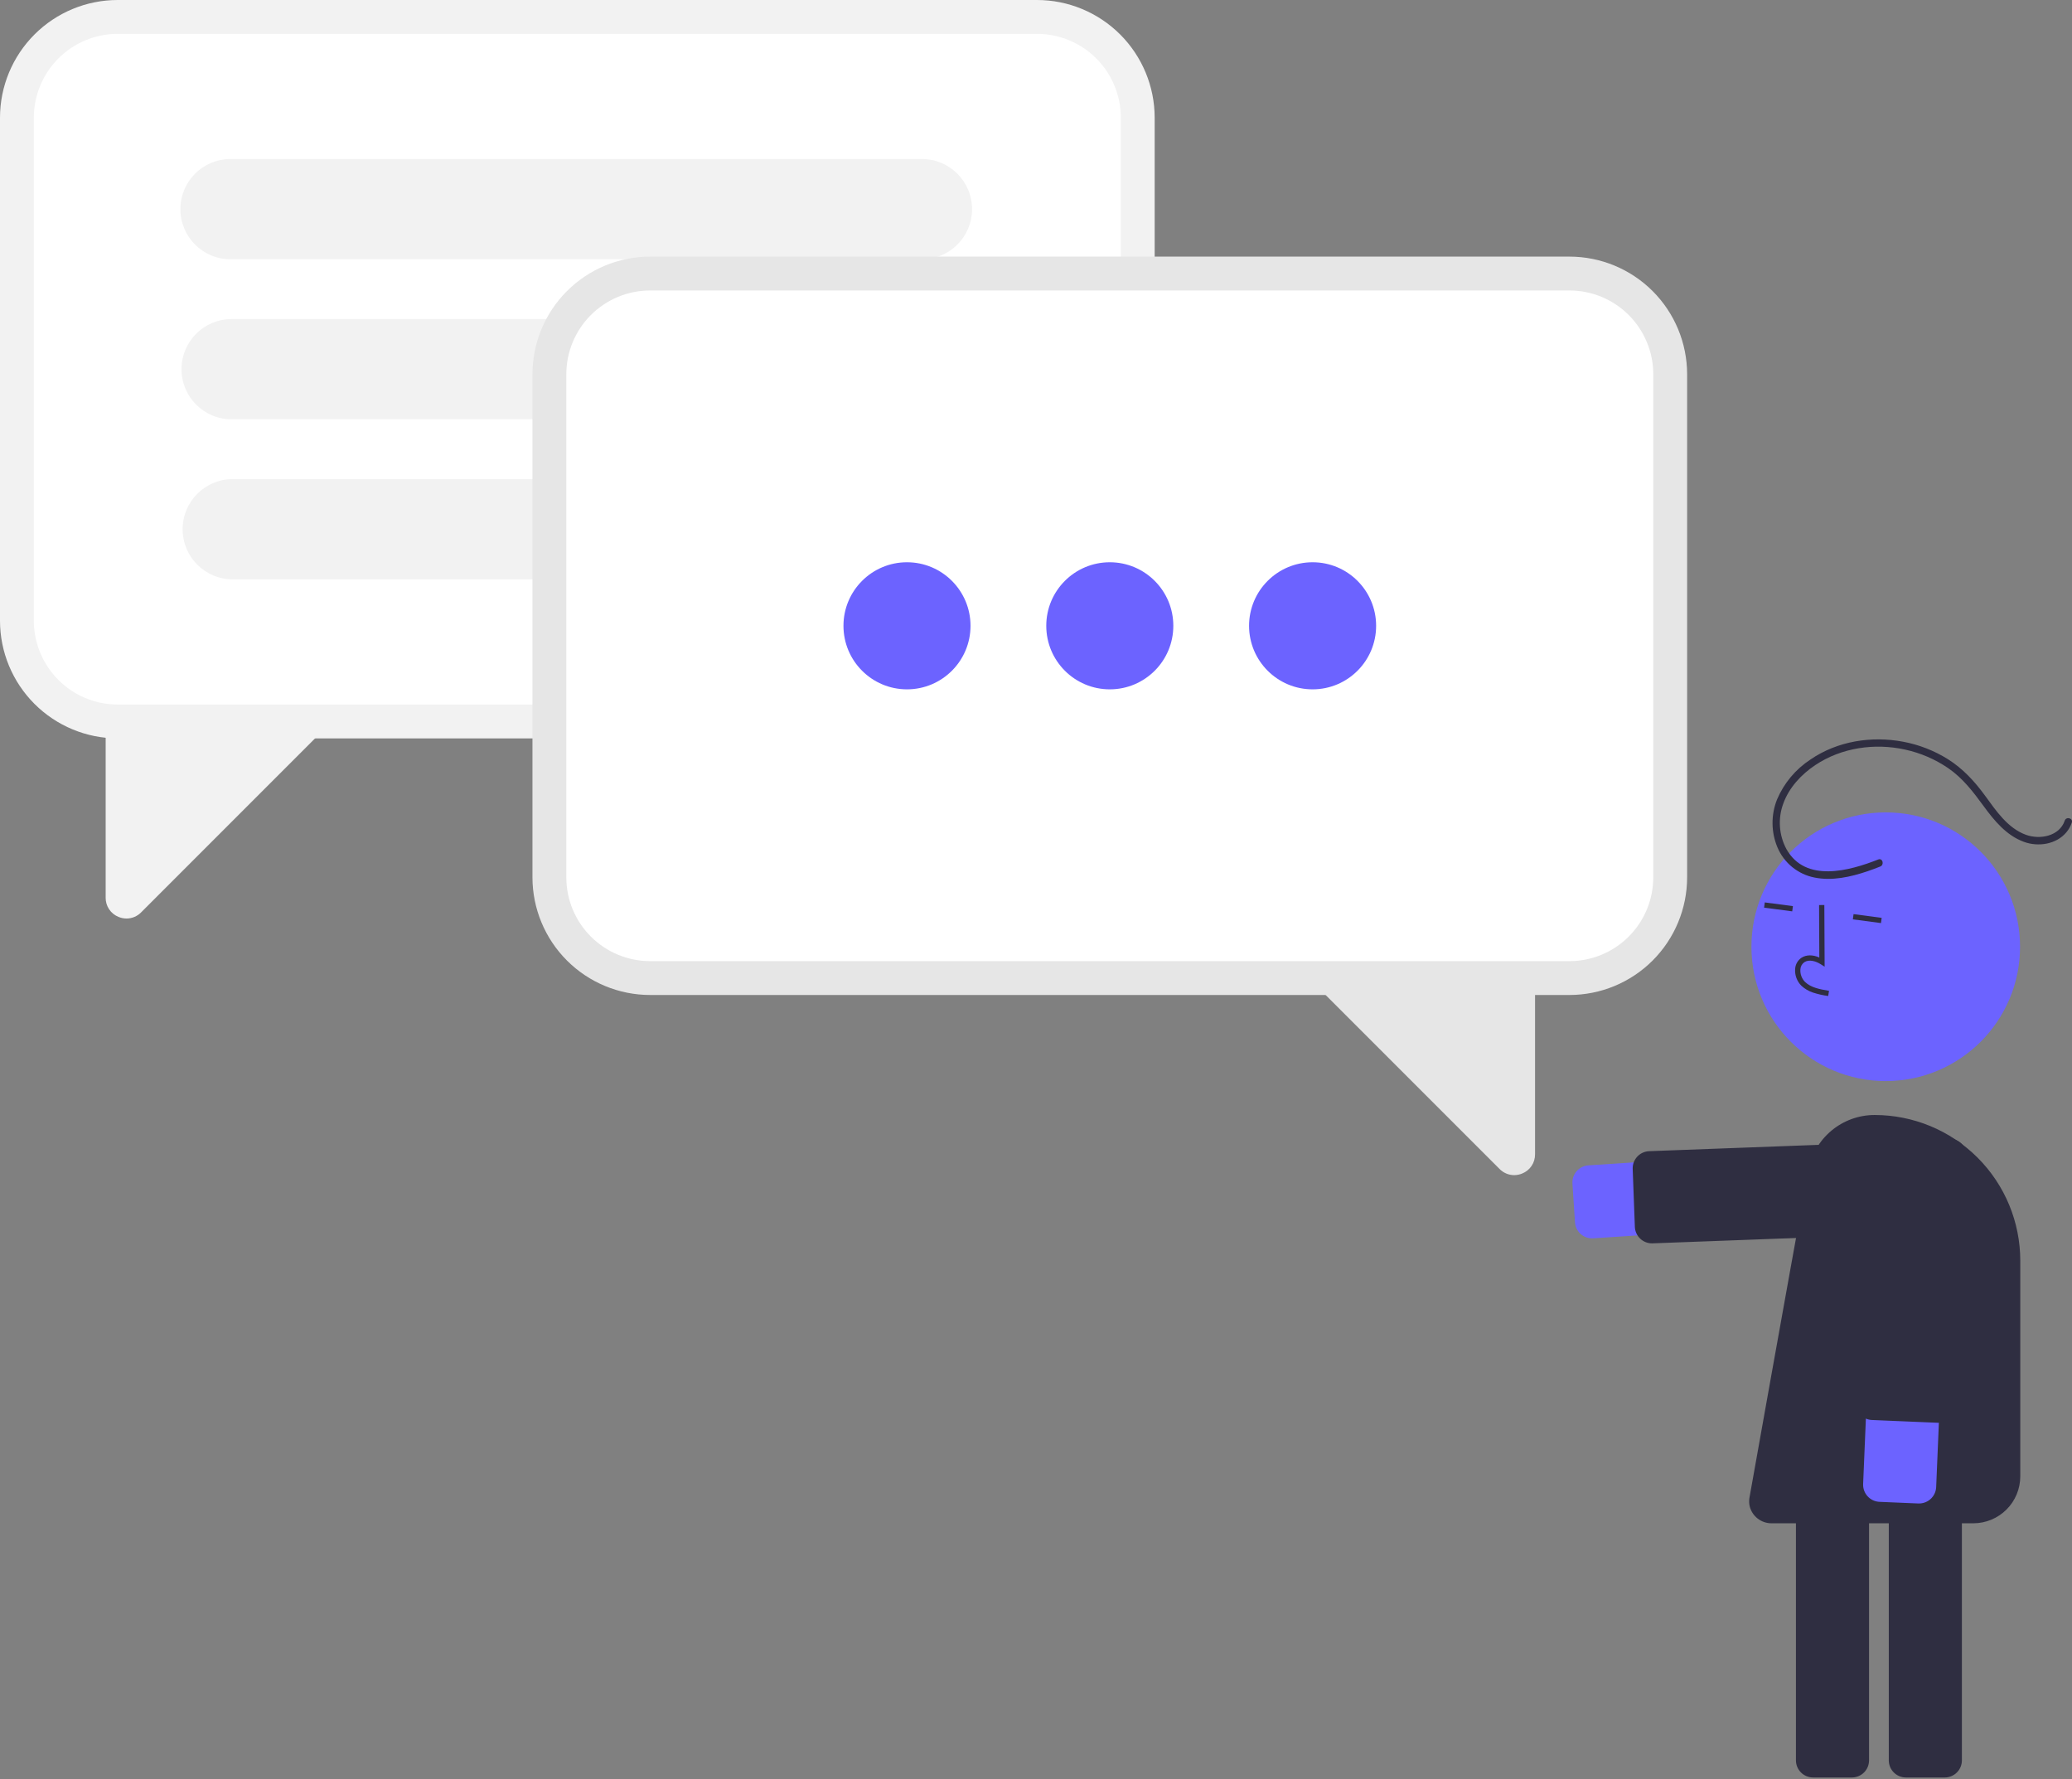 <svg width="848" height="728" viewBox="0 0 848 728" fill="none" xmlns="http://www.w3.org/2000/svg">
<rect x="0" y="0" width="848" height="728" fill="#808080" stroke="none"/>
<g id="contact" clip-path="url(#clip0)">
<g id="Hand">
<path id="Vector" d="M651.568 506.704C649.791 506.701 648.082 506.023 646.786 504.808C645.49 503.592 644.704 501.929 644.588 500.156L643.549 484.282C643.427 482.428 644.047 480.602 645.272 479.205C646.497 477.808 648.227 476.955 650.081 476.834L774.445 468.689C776.406 468.559 778.374 468.817 780.235 469.448C782.097 470.079 783.816 471.07 785.294 472.365C786.772 473.661 787.981 475.235 788.85 476.998C789.72 478.761 790.234 480.677 790.362 482.639C790.49 484.6 790.231 486.567 789.599 488.429C788.967 490.29 787.974 492.008 786.677 493.485C785.38 494.962 783.805 496.169 782.042 497.038C780.278 497.906 778.361 498.418 776.4 498.545L652.037 506.689C651.88 506.699 651.724 506.704 651.568 506.704Z" fill="#6C63FF"/>
<path id="Vector_2" d="M676.091 508.751C674.279 508.748 672.539 508.044 671.235 506.786C669.93 505.529 669.163 503.816 669.093 502.006L668.207 478.297C668.173 477.377 668.32 476.46 668.64 475.598C668.96 474.735 669.447 473.944 670.073 473.27C670.698 472.596 671.451 472.051 672.287 471.668C673.123 471.284 674.027 471.069 674.946 471.035L777.214 467.213C779.07 467.143 780.879 467.814 782.241 469.078C783.603 470.342 784.407 472.095 784.476 473.952L785.362 497.661C785.397 498.58 785.25 499.498 784.93 500.36C784.609 501.223 784.123 502.014 783.497 502.688C782.871 503.362 782.118 503.907 781.282 504.29C780.446 504.674 779.542 504.889 778.623 504.923L676.356 508.745C676.267 508.749 676.179 508.751 676.091 508.751Z" fill="#2F2E41"/>
</g>
<g id="Body">
<path id="Vector_3" d="M795.932 727.305H780.024C778.167 727.303 776.386 726.565 775.072 725.251C773.759 723.938 773.02 722.157 773.018 720.3V587.716C773.02 585.859 773.759 584.078 775.072 582.765C776.386 581.452 778.167 580.713 780.024 580.711H795.932C797.789 580.713 799.57 581.452 800.883 582.765C802.197 584.078 802.935 585.859 802.937 587.716V720.3C802.935 722.157 802.197 723.938 800.883 725.251C799.57 726.565 797.789 727.303 795.932 727.305V727.305Z" fill="#2F2E41"/>
<path id="Vector_4" d="M757.932 727.305H742.024C740.167 727.303 738.386 726.565 737.072 725.251C735.759 723.938 735.02 722.157 735.018 720.3V587.716C735.02 585.859 735.759 584.078 737.072 582.765C738.386 581.452 740.167 580.713 742.024 580.711H757.932C759.789 580.713 761.57 581.452 762.883 582.765C764.197 584.078 764.935 585.859 764.937 587.716V720.3C764.935 722.157 764.197 723.938 762.883 725.251C761.57 726.565 759.789 727.303 757.932 727.305Z" fill="#2F2E41"/>
<path id="Vector_5" d="M807.614 623.289H724.979C722.932 623.286 720.945 622.6 719.334 621.338C717.722 620.077 716.578 618.313 716.084 616.327C715.839 615.237 715.798 614.111 715.964 613.007C715.964 613.007 732.105 522.364 740.09 478.831C741.254 472.486 744.606 466.749 749.563 462.62C754.519 458.491 760.767 456.23 767.218 456.231H767.218C783.028 456.231 798.191 462.512 809.37 473.691C820.55 484.871 826.83 500.033 826.83 515.843V604.072C826.83 606.596 826.333 609.095 825.367 611.426C824.402 613.758 822.986 615.876 821.202 617.66C819.417 619.445 817.299 620.86 814.968 621.826C812.636 622.792 810.137 623.289 807.614 623.289V623.289Z" fill="#2F2E41"/>
<path id="Vector_6" d="M791.679 611.312C791.074 612.522 790.133 613.531 788.968 614.219C787.804 614.906 786.465 615.243 785.114 615.187L769.22 614.517C768.301 614.479 767.398 614.259 766.564 613.872C765.729 613.484 764.979 612.936 764.357 612.259C763.734 611.582 763.251 610.788 762.935 609.924C762.619 609.06 762.477 608.142 762.516 607.223L767.761 482.704C767.844 480.741 768.312 478.814 769.139 477.032C769.967 475.251 771.137 473.65 772.584 472.32C774.03 470.991 775.724 469.959 777.569 469.285C779.414 468.61 781.374 468.305 783.336 468.388C785.299 468.471 787.226 468.939 789.008 469.766C790.79 470.594 792.391 471.764 793.72 473.211C795.05 474.657 796.081 476.351 796.756 478.196C797.431 480.041 797.735 482.001 797.653 483.963L792.408 608.482C792.368 609.466 792.119 610.431 791.679 611.312V611.312Z" fill="#6C63FF"/>
<path id="Vector_7" d="M799.814 578.296C799.21 579.506 798.268 580.515 797.104 581.203C795.939 581.89 794.6 582.226 793.249 582.171L766.102 581.027C764.246 580.947 762.498 580.134 761.241 578.766C759.984 577.399 759.321 575.589 759.397 573.733L763.705 471.485C763.743 470.566 763.963 469.663 764.35 468.829C764.738 467.994 765.286 467.244 765.963 466.622C766.64 465.999 767.434 465.516 768.298 465.2C769.162 464.884 770.08 464.742 770.999 464.78L798.146 465.924C799.065 465.963 799.967 466.182 800.802 466.569C801.636 466.957 802.386 467.505 803.009 468.182C803.631 468.86 804.114 469.653 804.43 470.517C804.746 471.381 804.889 472.299 804.85 473.218L800.543 575.466C800.503 576.45 800.254 577.415 799.814 578.296V578.296Z" fill="#2F2E41"/>
</g>
<g id="Head">
<path id="Vector_8" d="M771.771 442.346C802.129 442.346 826.738 417.736 826.738 387.379C826.738 357.021 802.129 332.411 771.771 332.411C741.413 332.411 716.804 357.021 716.804 387.379C716.804 417.736 741.413 442.346 771.771 442.346Z" fill="#6C63FF"/>
<path id="Vector_9" d="M742.018 406.146C740.25 405.565 738.626 404.612 737.257 403.352C736.35 402.452 735.651 401.364 735.208 400.165C734.765 398.967 734.59 397.686 734.695 396.412C734.752 395.505 735.019 394.623 735.474 393.835C735.928 393.048 736.559 392.377 737.316 391.873C739.282 390.612 741.911 390.609 744.588 391.788L744.487 370.33L746.642 370.32L746.761 395.546L745.1 394.502C743.174 393.292 740.424 392.441 738.481 393.688C738 394.017 737.602 394.453 737.318 394.961C737.034 395.469 736.87 396.036 736.841 396.618C736.768 397.567 736.901 398.52 737.229 399.413C737.558 400.306 738.075 401.118 738.746 401.793C741.126 404.066 744.599 404.777 748.559 405.413L748.217 407.541C746.113 407.262 744.038 406.795 742.018 406.146V406.146Z" fill="#2F2E41"/>
<path id="Vector_10" d="M722.267 369.249L721.985 371.385L733.495 372.905L733.777 370.769L722.267 369.249Z" fill="#2F2E41"/>
<path id="Vector_11" d="M758.596 374.042L758.314 376.179L769.823 377.699L770.105 375.562L758.596 374.042Z" fill="#2F2E41"/>
<path id="Vector_12" d="M768.716 351.675C756.86 356.35 738.944 361.32 731.128 347.439C729.602 344.602 728.698 341.472 728.477 338.259C728.255 335.045 728.72 331.821 729.841 328.801C732.202 322.252 737.224 316.857 742.947 313.044C753.668 305.902 767.232 303.958 779.717 306.718C785.995 308.085 791.952 310.645 797.265 314.259C803.304 318.4 807.556 323.988 811.831 329.837C816.2 335.817 821.148 341.848 828.329 344.468C834.2 346.61 841.562 345.516 845.716 340.532C846.686 339.369 847.43 338.034 847.91 336.597C848.533 334.765 845.637 333.979 845.017 335.799C842.834 342.214 834.8 343.651 829.127 341.575C821.637 338.834 816.907 331.713 812.416 325.565C808.122 319.688 803.375 314.514 797.173 310.615C791.598 307.136 785.425 304.726 778.968 303.508C765.969 301.035 751.97 303.226 740.954 310.778C734.884 314.753 730.128 320.438 727.286 327.114C724.763 333.431 724.827 340.488 727.464 346.758C728.789 349.883 730.857 352.637 733.488 354.781C736.119 356.925 739.234 358.394 742.562 359.061C749.825 360.533 757.372 358.84 764.266 356.506C766.033 355.908 767.779 355.252 769.514 354.568C771.289 353.867 770.516 350.965 768.716 351.675V351.675Z" fill="#2F2E41"/>
</g>
<g id="MessageSection">
<path id="Vector_13" d="M48.125 0H424.443C437.202 0.014 449.435 5.089 458.457 14.111C467.479 23.134 472.554 35.366 472.568 48.125V254.001C472.554 266.76 467.479 278.993 458.457 288.015C449.435 297.037 437.202 302.112 424.443 302.126H48.125C35.366 302.112 23.133 297.037 14.111 288.015C5.089 278.993 0.014 266.76 0 254.001V48.125C0.014 35.366 5.089 23.134 14.111 14.111C23.133 5.089 35.366 0.014 48.125 0V0Z" fill="#F2F2F2"/>
<path id="Vector_14" d="M48.124 13.854H424.443C433.529 13.864 442.24 17.478 448.665 23.903C455.09 30.328 458.704 39.039 458.714 48.125V254.001C458.704 263.087 455.09 271.798 448.665 278.223C442.24 284.648 433.529 288.262 424.443 288.272H48.124C39.038 288.262 30.328 284.648 23.903 278.223C17.478 271.798 13.864 263.087 13.854 254.001V48.125C13.864 39.039 17.478 30.328 23.903 23.903C30.328 17.479 39.038 13.864 48.124 13.854Z" fill="white"/>
<path id="Vector_15" d="M51.797 375.836C50.661 375.833 49.537 375.606 48.49 375.168C46.926 374.539 45.589 373.453 44.653 372.052C43.716 370.651 43.225 369 43.243 367.315V296.145L138.125 292.953L57.753 373.325C56.976 374.117 56.049 374.747 55.026 375.178C54.004 375.609 52.906 375.833 51.797 375.836V375.836Z" fill="#F2F2F2"/>
<path id="Vector_16" d="M377.312 65.063H94.34C83.01 65.063 73.826 74.247 73.826 85.577V85.577C73.826 96.906 83.01 106.091 94.34 106.091H377.312C388.641 106.091 397.826 96.906 397.826 85.577C397.826 74.247 388.641 65.063 377.312 65.063Z" fill="#F2F2F2"/>
<path id="Vector_17" d="M377.77 130.549H94.798C83.469 130.549 74.284 139.734 74.284 151.063V151.063C74.284 162.392 83.469 171.577 94.798 171.577H377.77C389.1 171.577 398.284 162.392 398.284 151.063C398.284 139.734 389.1 130.549 377.77 130.549Z" fill="#F2F2F2"/>
<path id="Vector_18" d="M378.229 196.035H95.256C83.927 196.035 74.743 205.22 74.743 216.549V216.549C74.743 227.879 83.927 237.063 95.256 237.063H378.229C389.558 237.063 398.743 227.879 398.743 216.549C398.743 205.22 389.558 196.035 378.229 196.035Z" fill="#F2F2F2"/>
<path id="Vector_19" d="M642.36 105H266.042C253.283 105.014 241.05 110.089 232.028 119.111C223.006 128.133 217.931 140.366 217.917 153.125V359.001C217.931 371.76 223.006 383.993 232.028 393.015C241.05 402.037 253.283 407.112 266.042 407.126H642.36C655.119 407.112 667.352 402.037 676.374 393.015C685.396 383.993 690.471 371.76 690.485 359.001V153.125C690.471 140.366 685.396 128.133 676.374 119.111C667.352 110.089 655.119 105.014 642.36 105V105Z" fill="#E6E6E6"/>
<path id="Vector_20" d="M642.361 118.854H266.042C256.956 118.864 248.245 122.478 241.82 128.903C235.395 135.328 231.781 144.039 231.771 153.125V359.001C231.781 368.087 235.395 376.798 241.82 383.223C248.245 389.648 256.956 393.262 266.042 393.272H642.361C651.447 393.262 660.158 389.648 666.582 383.223C673.007 376.798 676.621 368.087 676.631 359.001V153.125C676.621 144.039 673.007 135.328 666.582 128.903C660.158 122.478 651.447 118.864 642.361 118.854Z" fill="white"/>
<path id="Vector_21" d="M613.732 478.325L533.36 397.953L628.243 401.145V472.315C628.26 474 627.769 475.651 626.833 477.052C625.897 478.453 624.559 479.539 622.996 480.168C621.948 480.606 620.824 480.833 619.689 480.836C618.579 480.833 617.481 480.609 616.459 480.178C615.436 479.747 614.51 479.117 613.732 478.325V478.325Z" fill="#E6E6E6"/>
</g>
<path id="circle1" d="M371.201 282.063C385.561 282.063 397.201 270.422 397.201 256.063C397.201 241.704 385.561 230.063 371.201 230.063C356.842 230.063 345.201 241.704 345.201 256.063C345.201 270.422 356.842 282.063 371.201 282.063Z" fill="#6C63FF"/>
<path id="circle2" d="M454.201 282.063C468.561 282.063 480.201 270.422 480.201 256.063C480.201 241.704 468.561 230.063 454.201 230.063C439.842 230.063 428.201 241.704 428.201 256.063C428.201 270.422 439.842 282.063 454.201 282.063Z" fill="#6C63FF"/>
<g id="circle3">
<path id="Vector_22" d="M537.201 282.063C551.561 282.063 563.201 270.422 563.201 256.063C563.201 241.704 551.561 230.063 537.201 230.063C522.842 230.063 511.201 241.704 511.201 256.063C511.201 270.422 522.842 282.063 537.201 282.063Z" fill="#6C63FF"/>
</g>
</g>
<defs>
<clipPath id="clip0">
<rect width="847.997" height="727.305" fill="white"/>
</clipPath>
</defs>
</svg>

